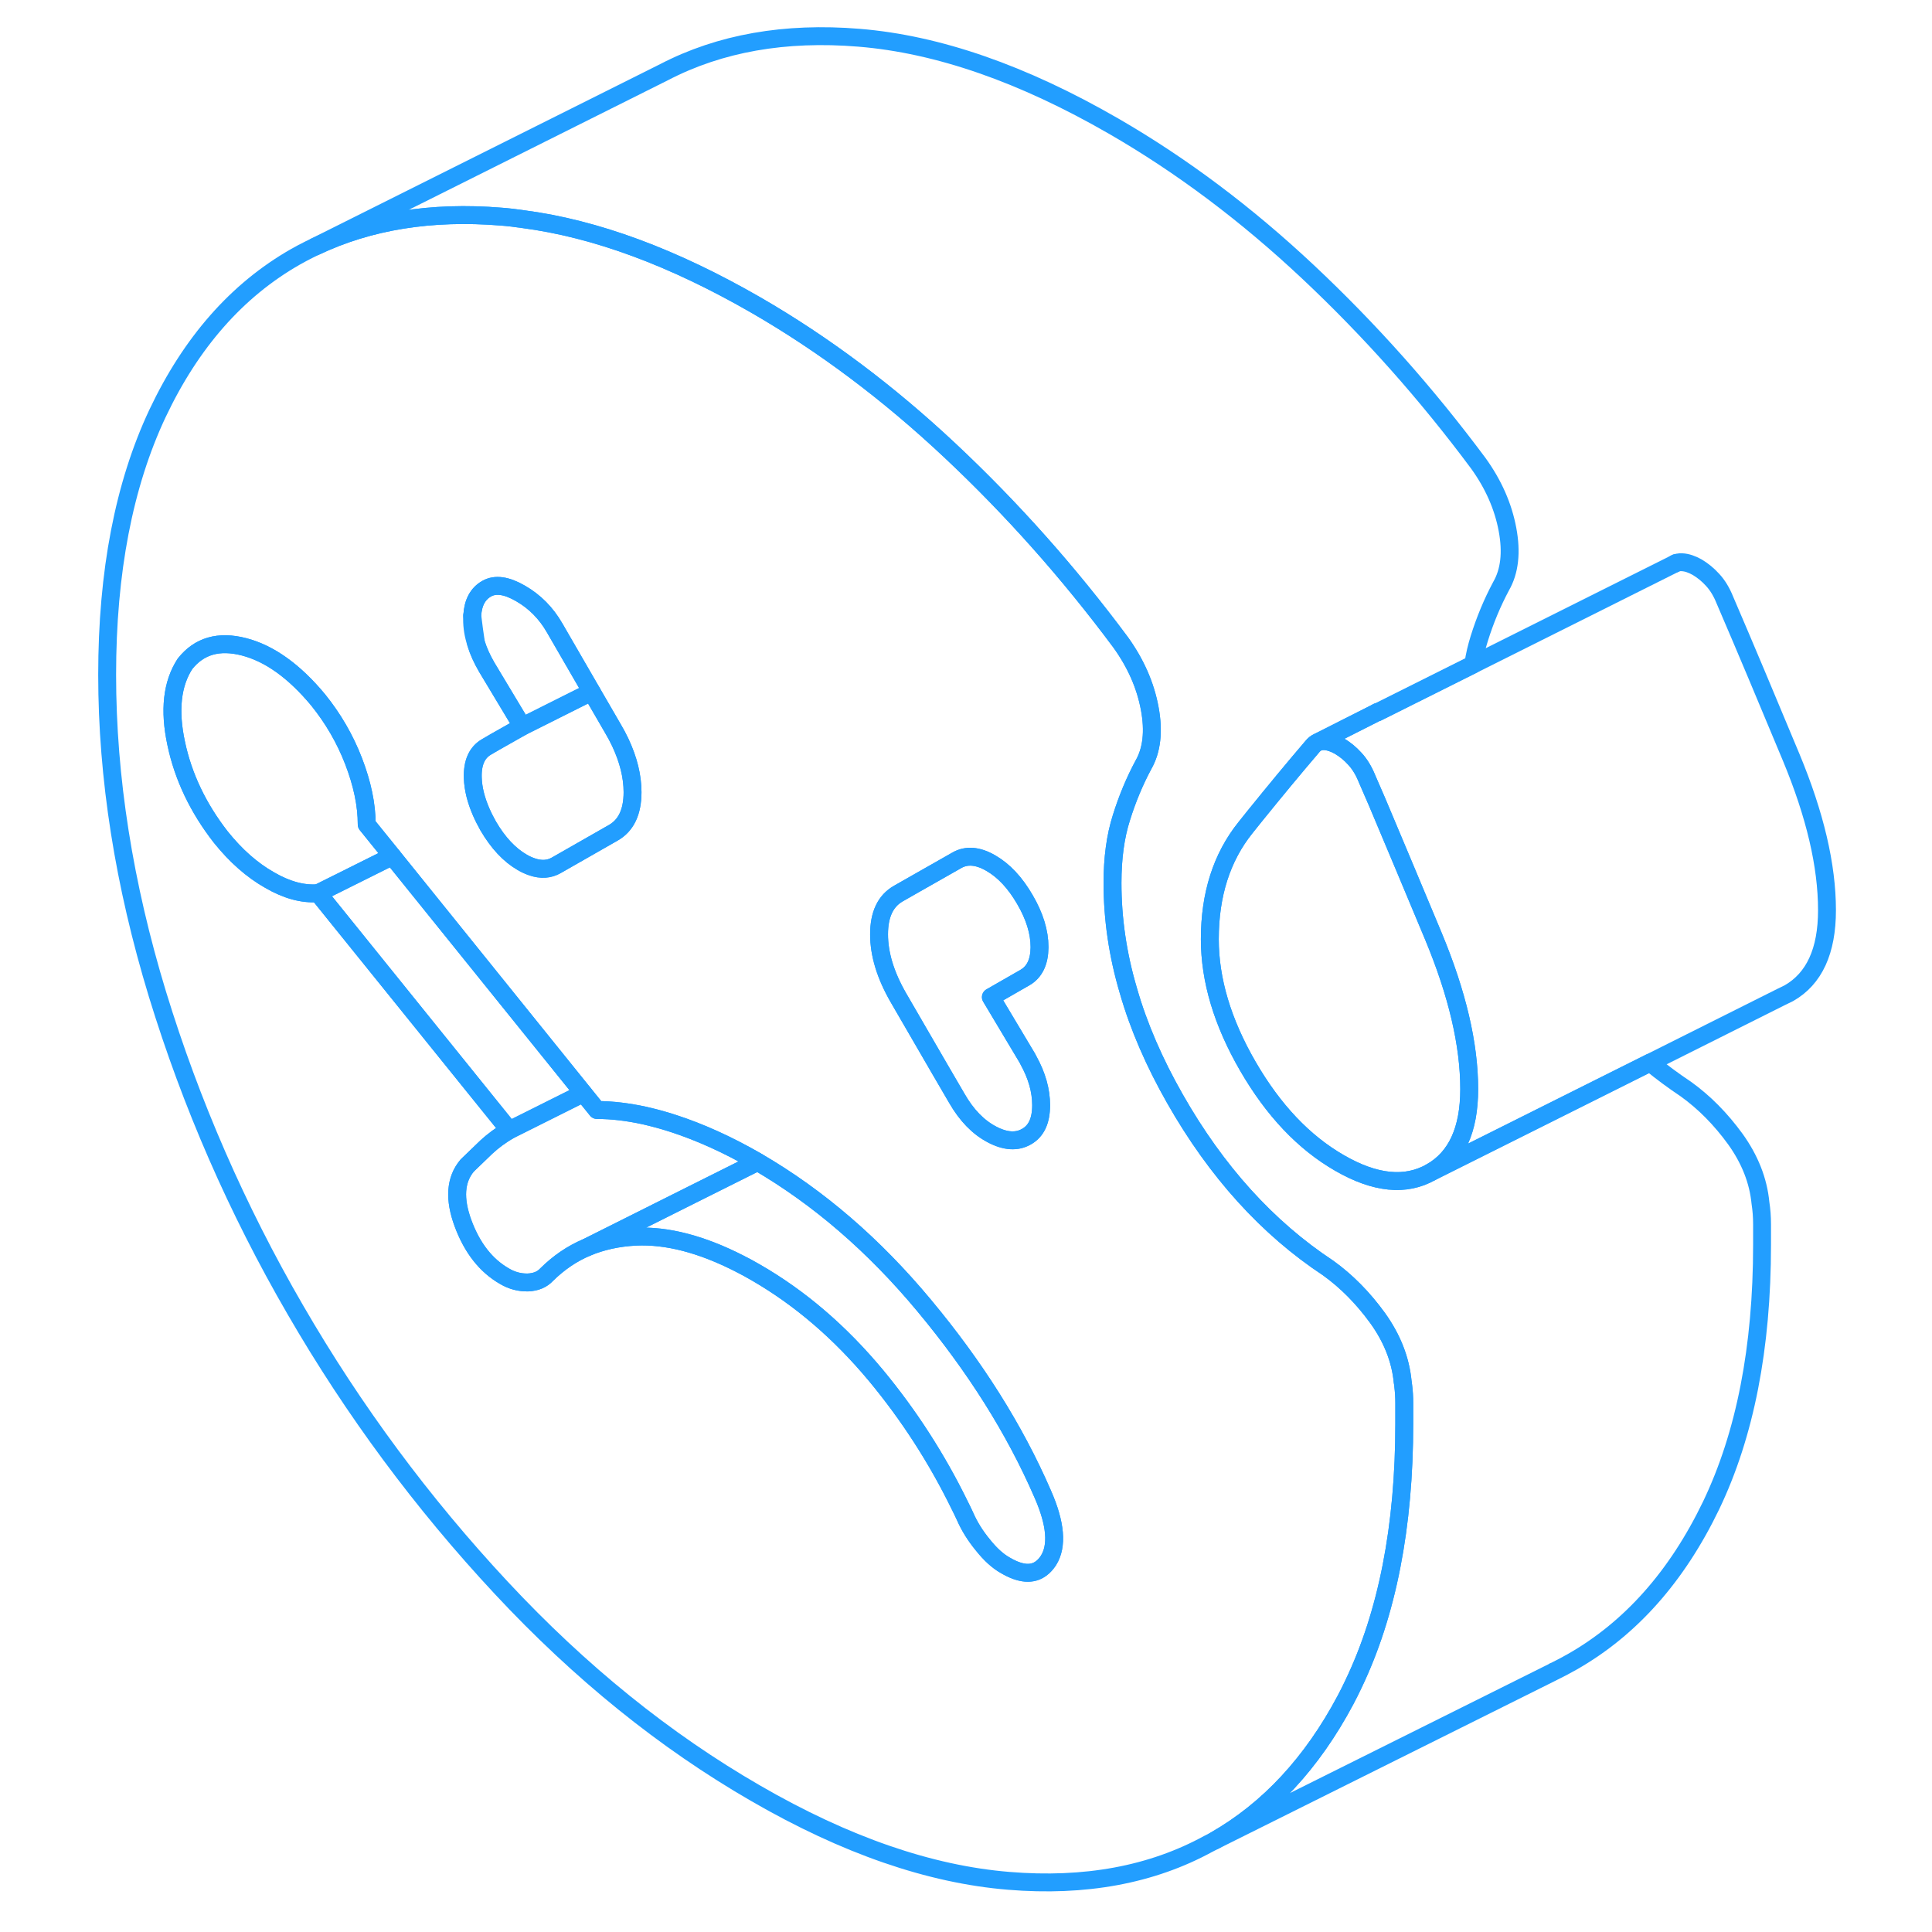<svg width="48" height="48" viewBox="0 0 102 108" fill="none" xmlns="http://www.w3.org/2000/svg" stroke-width="1px" stroke-linecap="round" stroke-linejoin="round"><path d="M79.13 60.88C79.13 63.16 78.42 64.71 77 65.52C75.58 66.33 73.87 66.16 71.88 65.01C69.88 63.86 68.18 62.06 66.76 59.61C65.34 57.16 64.63 54.79 64.63 52.5C64.63 50.01 65.29 47.93 66.62 46.27C66.8 46.05 66.97 45.83 67.14 45.62C68.28 44.21 69.34 42.93 70.34 41.76C70.44 41.63 70.56 41.53 70.69 41.48C70.79 41.44 70.9 41.42 71.02 41.43C71.29 41.44 71.58 41.54 71.88 41.71C72.18 41.89 72.47 42.12 72.74 42.42C73.01 42.71 73.24 43.09 73.42 43.54C73.6 43.96 73.79 44.39 73.98 44.83C74.96 47.15 76.01 49.66 77.13 52.34C78.46 55.54 79.13 58.38 79.13 60.88Z" stroke="#229EFF" stroke-linejoin="round"/><path d="M75.44 77.46C75.44 77.39 75.42 77.31 75.41 77.24C75.29 76 74.82 74.81 74.01 73.68C73.19 72.55 72.27 71.62 71.24 70.88C67.86 68.65 65 65.5 62.68 61.42C61.53 59.4 60.65 57.38 60.08 55.39C59.48 53.37 59.19 51.36 59.19 49.36C59.19 47.98 59.35 46.76 59.69 45.7C60.02 44.64 60.43 43.67 60.91 42.77C61.39 41.94 61.51 40.88 61.27 39.6C61.03 38.31 60.49 37.08 59.64 35.9C56.74 32 53.57 28.44 50.12 25.2C46.68 21.97 43.06 19.25 39.25 17.05C34.63 14.39 30.3 12.78 26.24 12.25C25.83 12.19 25.42 12.14 25.02 12.11C21.11 11.79 17.64 12.35 14.63 13.78L14.32 13.93C14.05 14.06 13.78 14.21 13.51 14.36C10.25 16.22 7.68 19.14 5.8 23.12C3.93 27.1 2.99 31.97 2.99 37.72C2.99 43.47 3.93 49.43 5.8 55.57C7.68 61.71 10.25 67.6 13.51 73.22C16.77 78.85 20.61 84.03 25.02 88.76C29.43 93.49 34.17 97.32 39.25 100.25C44.26 103.15 48.98 104.78 53.39 105.14C57.64 105.49 61.37 104.81 64.55 103.07L64.9 102.89C67.92 101.17 70.35 98.54 72.22 95.02C72.37 94.74 72.51 94.45 72.65 94.16C74.55 90.2 75.5 85.34 75.5 79.58V78.44C75.5 78.1 75.48 77.78 75.44 77.46ZM47.22 49.95L48.22 49.38L50.49 48.09C51.03 47.78 51.67 47.83 52.39 48.25C53.12 48.67 53.75 49.35 54.29 50.28C54.84 51.22 55.11 52.11 55.11 52.94V52.97C55.1 53.78 54.83 54.34 54.29 54.65L52.39 55.74L54.38 59.07C54.42 59.14 54.46 59.2 54.49 59.27C54.97 60.14 55.2 60.97 55.2 61.78C55.2 62.65 54.93 63.23 54.38 63.54C53.84 63.85 53.19 63.81 52.44 63.41C51.68 63.01 51.03 62.34 50.49 61.4L49.58 59.84L47.22 55.77C46.5 54.52 46.14 53.34 46.14 52.23C46.14 51.12 46.5 50.36 47.22 49.95ZM23.4 34.41C23.44 33.69 23.71 33.19 24.2 32.91C24.69 32.63 25.32 32.72 26.11 33.18C26.89 33.63 27.53 34.27 28.01 35.11L30.07 38.67L31.27 40.74C31.42 40.99 31.55 41.24 31.67 41.49C32.13 42.47 32.36 43.4 32.36 44.28C32.36 45.39 32 46.15 31.27 46.56L28.1 48.37C27.7 48.6 27.25 48.63 26.75 48.46C26.57 48.4 26.39 48.32 26.2 48.21C25.47 47.79 24.84 47.11 24.29 46.17C24.14 45.9 24 45.63 23.89 45.37C23.61 44.72 23.45 44.1 23.43 43.49C23.4 42.64 23.66 42.06 24.2 41.75L24.68 41.47L26.2 40.61L24.2 37.28C23.94 36.83 23.74 36.39 23.61 35.96C23.46 35.5 23.39 35.06 23.39 34.62C23.39 34.55 23.39 34.48 23.39 34.41H23.4ZM55.61 87.23C55.49 87.41 55.36 87.56 55.21 87.67C54.71 88.05 54.05 88 53.21 87.51C52.78 87.27 52.36 86.89 51.94 86.36C51.51 85.84 51.18 85.3 50.94 84.75C50.85 84.55 50.75 84.35 50.65 84.15C49.37 81.53 47.81 79.11 45.96 76.88C43.96 74.48 41.73 72.56 39.25 71.13C38.94 70.95 38.63 70.78 38.33 70.63C36.21 69.55 34.29 69.05 32.54 69.13C31.55 69.18 30.63 69.38 29.8 69.73C28.97 70.08 28.23 70.59 27.56 71.25C27.31 71.52 26.97 71.67 26.51 71.69C26.06 71.7 25.62 71.59 25.2 71.34C24.17 70.75 23.4 69.77 22.89 68.4C22.38 67.03 22.45 65.94 23.12 65.15L24.2 64.11C24.57 63.77 24.99 63.46 25.47 63.18L14.78 49.93C13.93 50 13.02 49.75 12.06 49.19C11.09 48.64 10.18 47.84 9.34 46.79C8.07 45.16 7.24 43.41 6.85 41.56C6.45 39.7 6.62 38.22 7.34 37.11C8.13 36.11 9.23 35.79 10.65 36.16C12.07 36.53 13.45 37.52 14.78 39.12C15.62 40.16 16.29 41.31 16.77 42.56C17.25 43.81 17.5 44.98 17.5 46.09L18.93 47.86L29.61 61.11L30.37 62.05C31.22 62.05 32.11 62.16 33.03 62.36C33.55 62.48 34.08 62.62 34.63 62.8C36.14 63.29 37.68 63.99 39.25 64.89C39.28 64.91 39.32 64.93 39.35 64.95C42.75 66.93 45.86 69.61 48.67 72.99C51.51 76.4 53.72 79.9 55.29 83.52C56.02 85.18 56.12 86.42 55.61 87.23Z" stroke="#229EFF" stroke-linejoin="round"/><path d="M18.93 47.86L14.78 49.93C13.93 50 13.02 49.75 12.06 49.19C11.09 48.64 10.18 47.84 9.34 46.79C8.07 45.16 7.24 43.41 6.85 41.56C6.45 39.7 6.62 38.22 7.34 37.11C8.13 36.11 9.23 35.79 10.65 36.16C12.07 36.53 13.45 37.52 14.78 39.12C15.62 40.16 16.29 41.31 16.77 42.56C17.25 43.81 17.5 44.98 17.5 46.09L18.93 47.86Z" stroke="#229EFF" stroke-linejoin="round"/><path d="M30.07 38.67L26.2 40.61L24.2 37.28C23.94 36.83 23.74 36.39 23.61 35.96C23.53 35.44 23.46 34.92 23.4 34.41C23.44 33.69 23.71 33.19 24.2 32.91C24.69 32.63 25.32 32.72 26.11 33.18C26.89 33.63 27.53 34.27 28.01 35.11L30.07 38.67Z" stroke="#229EFF" stroke-linejoin="round"/><path d="M32.36 44.28C32.36 45.39 32 46.15 31.27 46.56L28.1 48.37C27.7 48.6 27.25 48.63 26.75 48.46C26.57 48.4 26.39 48.32 26.2 48.21C25.47 47.79 24.84 47.11 24.29 46.17C24.14 45.9 24 45.63 23.89 45.37C23.61 44.72 23.45 44.1 23.43 43.49C23.4 42.64 23.66 42.06 24.2 41.75L24.68 41.47L26.2 40.61L30.07 38.67L31.27 40.74C31.42 40.99 31.55 41.24 31.67 41.49C32.13 42.47 32.36 43.4 32.36 44.28Z" stroke="#229EFF" stroke-linejoin="round"/><path d="M29.61 61.11L25.47 63.18L14.78 49.93L18.93 47.86L29.61 61.11Z" stroke="#229EFF" stroke-linejoin="round"/><path d="M39.35 64.95L35.69 66.78L29.8 69.73C28.97 70.08 28.23 70.59 27.56 71.25C27.31 71.52 26.97 71.67 26.51 71.69C26.06 71.7 25.62 71.59 25.2 71.34C24.17 70.75 23.4 69.77 22.89 68.4C22.38 67.03 22.45 65.94 23.12 65.15L24.2 64.11C24.57 63.77 24.99 63.46 25.47 63.18L29.61 61.11L30.37 62.05C31.22 62.05 32.11 62.16 33.03 62.36C33.55 62.48 34.08 62.62 34.63 62.8C36.14 63.29 37.68 63.99 39.25 64.89C39.28 64.91 39.32 64.93 39.35 64.95Z" stroke="#229EFF" stroke-linejoin="round"/><path d="M55.61 87.23C55.49 87.41 55.36 87.56 55.21 87.67C54.71 88.05 54.05 88 53.21 87.51C52.78 87.27 52.36 86.89 51.94 86.36C51.51 85.84 51.18 85.3 50.94 84.75C50.85 84.55 50.75 84.35 50.65 84.15C49.37 81.53 47.81 79.11 45.96 76.88C43.96 74.48 41.73 72.56 39.25 71.13C38.94 70.95 38.63 70.78 38.33 70.63C36.21 69.55 34.29 69.05 32.54 69.13C31.55 69.18 30.63 69.38 29.8 69.73L35.69 66.78L39.35 64.95C42.75 66.93 45.86 69.61 48.67 72.99C51.51 76.4 53.72 79.9 55.29 83.52C56.02 85.18 56.12 86.42 55.61 87.23Z" stroke="#229EFF" stroke-linejoin="round"/><path d="M55.2 61.78C55.2 62.65 54.93 63.23 54.38 63.54C53.84 63.85 53.19 63.81 52.44 63.41C51.68 63.01 51.03 62.34 50.49 61.4L49.58 59.84L47.22 55.77C46.5 54.52 46.14 53.34 46.14 52.23C46.14 51.12 46.5 50.36 47.22 49.95L48.22 49.38L50.49 48.09C51.03 47.78 51.67 47.83 52.39 48.25C53.12 48.67 53.75 49.35 54.29 50.28C54.84 51.22 55.11 52.11 55.11 52.94V52.97C55.1 53.78 54.83 54.34 54.29 54.65L52.39 55.74L54.38 59.07C54.42 59.14 54.46 59.2 54.49 59.27C54.97 60.14 55.2 60.97 55.2 61.78Z" stroke="#229EFF" stroke-linejoin="round"/><path d="M90.69 31.47L90.62 31.51" stroke="#229EFF" stroke-linejoin="round"/><path d="M74 39.8L73.99 39.81" stroke="#229EFF" stroke-linejoin="round"/><path d="M99.13 50.88C99.13 53.16 98.42 54.71 97 55.52L96.55 55.74L89.24 59.4L77 65.52C78.42 64.71 79.13 63.16 79.13 60.88C79.13 58.38 78.46 55.54 77.13 52.34C76.01 49.66 74.96 47.15 73.98 44.83C73.79 44.39 73.6 43.96 73.42 43.54C73.24 43.09 73.01 42.71 72.74 42.42C72.47 42.12 72.18 41.89 71.88 41.71C71.58 41.54 71.29 41.44 71.02 41.43C70.9 41.43 70.79 41.44 70.69 41.48L73.99 39.81L74 39.82L90.62 31.51C90.74 31.45 90.87 31.42 91.02 31.43C91.29 31.44 91.58 31.54 91.88 31.71C92.18 31.89 92.47 32.12 92.74 32.42C93.01 32.71 93.24 33.09 93.42 33.54C94.57 36.21 95.8 39.15 97.13 42.34C98.46 45.54 99.13 48.38 99.13 50.88Z" stroke="#229EFF" stroke-linejoin="round"/><path d="M95.5 68.44V69.58C95.5 75.34 94.55 80.2 92.65 84.16C90.74 88.12 88.16 91.03 84.9 92.89C84.57 93.08 84.22 93.26 83.88 93.43H83.86C83.86 93.43 83.83 93.45 83.82 93.46L64.9 102.89C67.92 101.17 70.35 98.54 72.22 95.02C72.37 94.74 72.51 94.45 72.65 94.16C74.55 90.2 75.5 85.34 75.5 79.58V78.44C75.5 78.1 75.48 77.78 75.44 77.46C75.44 77.39 75.42 77.31 75.41 77.24C75.29 76 74.82 74.81 74.01 73.68C73.19 72.55 72.27 71.62 71.24 70.88C67.86 68.65 65 65.5 62.68 61.42C61.53 59.4 60.65 57.38 60.08 55.39C59.48 53.37 59.19 51.36 59.19 49.36C59.19 47.98 59.35 46.76 59.69 45.7C60.02 44.64 60.43 43.67 60.91 42.77C61.39 41.94 61.51 40.88 61.27 39.6C61.03 38.31 60.49 37.08 59.64 35.9C56.74 32 53.57 28.44 50.12 25.2C46.68 21.97 43.06 19.25 39.25 17.05C34.63 14.39 30.3 12.78 26.24 12.25C25.83 12.19 25.42 12.14 25.02 12.11C21.11 11.79 17.64 12.35 14.63 13.78L34.13 4.03C37.25 2.41 40.89 1.77 45.02 2.11C49.43 2.47 54.17 4.12 59.25 7.05C63.06 9.25 66.68 11.97 70.12 15.2C73.57 18.44 76.74 22 79.64 25.9C80.49 27.08 81.03 28.31 81.27 29.6C81.51 30.88 81.39 31.94 80.91 32.77C80.43 33.67 80.02 34.64 79.69 35.7C79.55 36.15 79.43 36.63 79.36 37.14L74 39.82C74 39.82 74 39.81 73.99 39.81L70.69 41.48C70.56 41.53 70.44 41.63 70.34 41.76C69.34 42.93 68.28 44.21 67.14 45.62C66.97 45.83 66.8 46.05 66.62 46.27C65.29 47.93 64.63 50.01 64.63 52.5C64.63 54.79 65.34 57.16 66.76 59.61C68.18 62.06 69.88 63.86 71.88 65.01C73.87 66.16 75.58 66.33 77 65.52L89.24 59.4C89.89 59.93 90.55 60.42 91.24 60.88C92.27 61.62 93.19 62.55 94.01 63.68C94.82 64.81 95.29 66 95.41 67.24C95.47 67.63 95.5 68.02 95.5 68.44Z" stroke="#229EFF" stroke-linejoin="round"/></svg>
